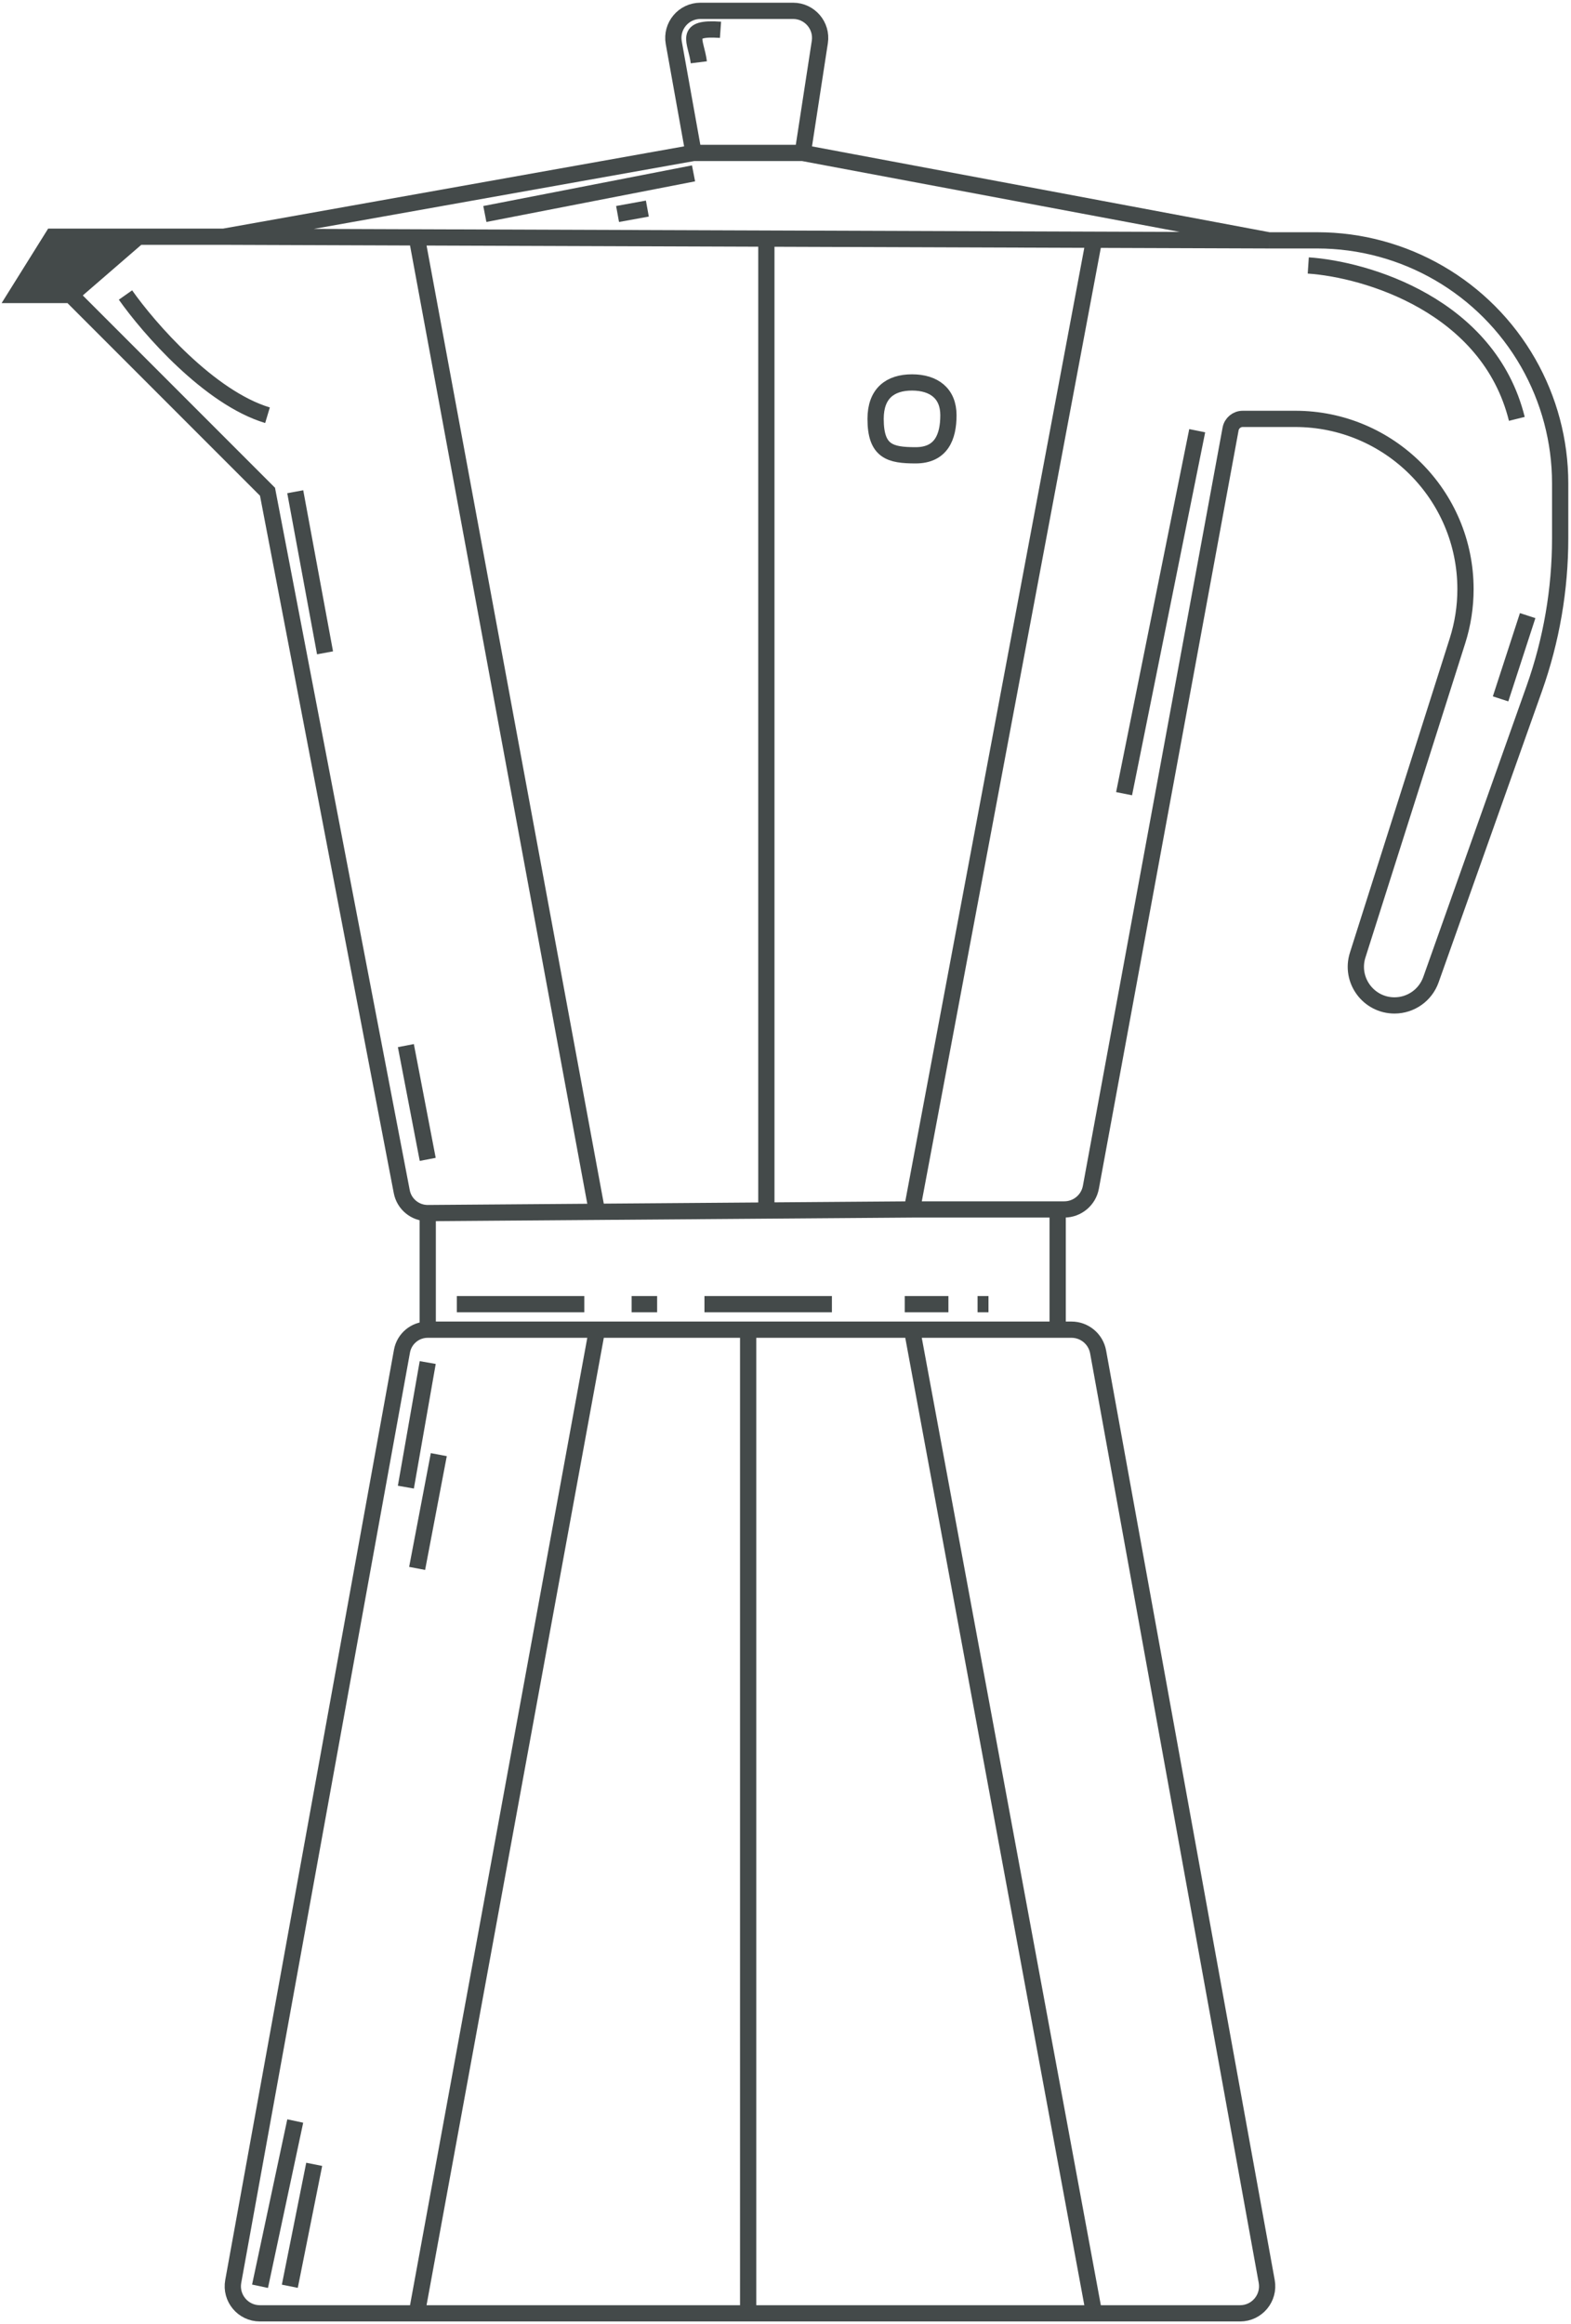 <svg width="290" height="429" viewBox="0 0 290 429" fill="none" xmlns="http://www.w3.org/2000/svg">
<path d="M13.082 54.453H3L9.722 43.693H25.518M13.082 54.453L49.38 90.766L74.162 219.954C74.603 222.253 76.614 223.915 78.955 223.915V223.915M13.082 54.453L25.518 43.693M78.955 223.915V245.434M78.955 223.915L110.211 223.679M78.955 245.434V245.434C76.62 245.434 74.619 247.104 74.202 249.402L43.055 421.108C42.498 424.176 44.856 427 47.974 427H76.939M78.955 245.434H110.211M195.241 245.434H197.788C200.205 245.434 202.276 247.163 202.707 249.541L233.83 421.108C234.386 424.176 232.029 427 228.91 427H201.962M195.241 245.434V223.242M195.241 245.434H168.354M195.241 223.242H196.455C198.867 223.242 200.935 221.52 201.372 219.148L227.16 79.187C227.36 78.103 228.305 77.317 229.407 77.317H239.083C256.447 77.317 270.524 91.393 270.524 108.757V108.757C270.524 111.986 270.026 115.196 269.048 118.274L250.621 176.291C249.16 180.891 252.594 185.584 257.42 185.584V185.584C260.44 185.584 263.133 183.682 264.143 180.837L283.22 127.095C286.383 118.184 288 108.797 288 99.341V89.225C288 81.421 285.964 73.752 282.094 66.976V66.976C274.108 52.995 259.242 44.365 243.141 44.365H234.226M195.241 223.242H168.354M234.226 44.365L148.189 28.226M234.226 44.365L201.962 44.253M148.189 28.226L151.336 7.76C151.802 4.731 149.458 2 146.394 2H129.295C126.18 2 123.824 4.817 124.374 7.883L128.024 28.226M148.189 28.226H128.024M128.024 28.226L41.314 43.693M41.314 43.693L76.939 43.817M41.314 43.693H25.518M201.962 44.253L168.354 223.242M201.962 44.253L141.467 44.042M168.354 223.242L141.467 223.444M141.467 223.444V44.042M141.467 223.444L110.211 223.679M141.467 44.042L76.939 43.817M76.939 43.817L110.211 223.679M110.211 245.434L76.939 427M110.211 245.434H138.106M76.939 427H138.106M138.106 427V245.434M138.106 427H201.962M138.106 245.434H168.354M168.354 245.434L201.962 427M11.066 45.71H19.886L11.066 53.108L7.033 52.435L11.066 45.71ZM11.066 45.71L12.813 47.231L11.96 48.938L10.253 51.071L12.41 51.09L16.226 46.804M23.165 54.453C27.422 60.505 38.625 73.416 49.38 76.644M84.333 240.726H107.858M116.597 240.726H121.302M130.04 240.726H153.566M167.009 240.726H175.075M180.453 240.726H182.469M78.955 251.5L74.922 274.5M48 422L54.5 391.5M53.5 422L58 399.5M81 268.5L77 289.5M54.5 90.766L60 120.5M74.922 193L78.955 214M221 79.5L207.5 146.5M241.5 49C252.167 49.711 274.8 56.37 280 77.317M282 113.63L277 129M89.5 39.5C89.5 39.5 112.979 34.929 128.024 32M114 39.5C114 39.5 117.352 38.891 119.5 38.5M129 11.5C128.5 7.5 126 5 133 5.5M168.354 70.592C172.387 70.592 175.075 72.609 175.075 76.644C175.075 80.679 173.731 84.041 169.026 84.041C164.321 84.041 161.632 83.369 161.632 77.317C161.632 72.609 164.321 70.592 168.354 70.592Z" stroke="#444A4A" stroke-width="3"/>
</svg>
